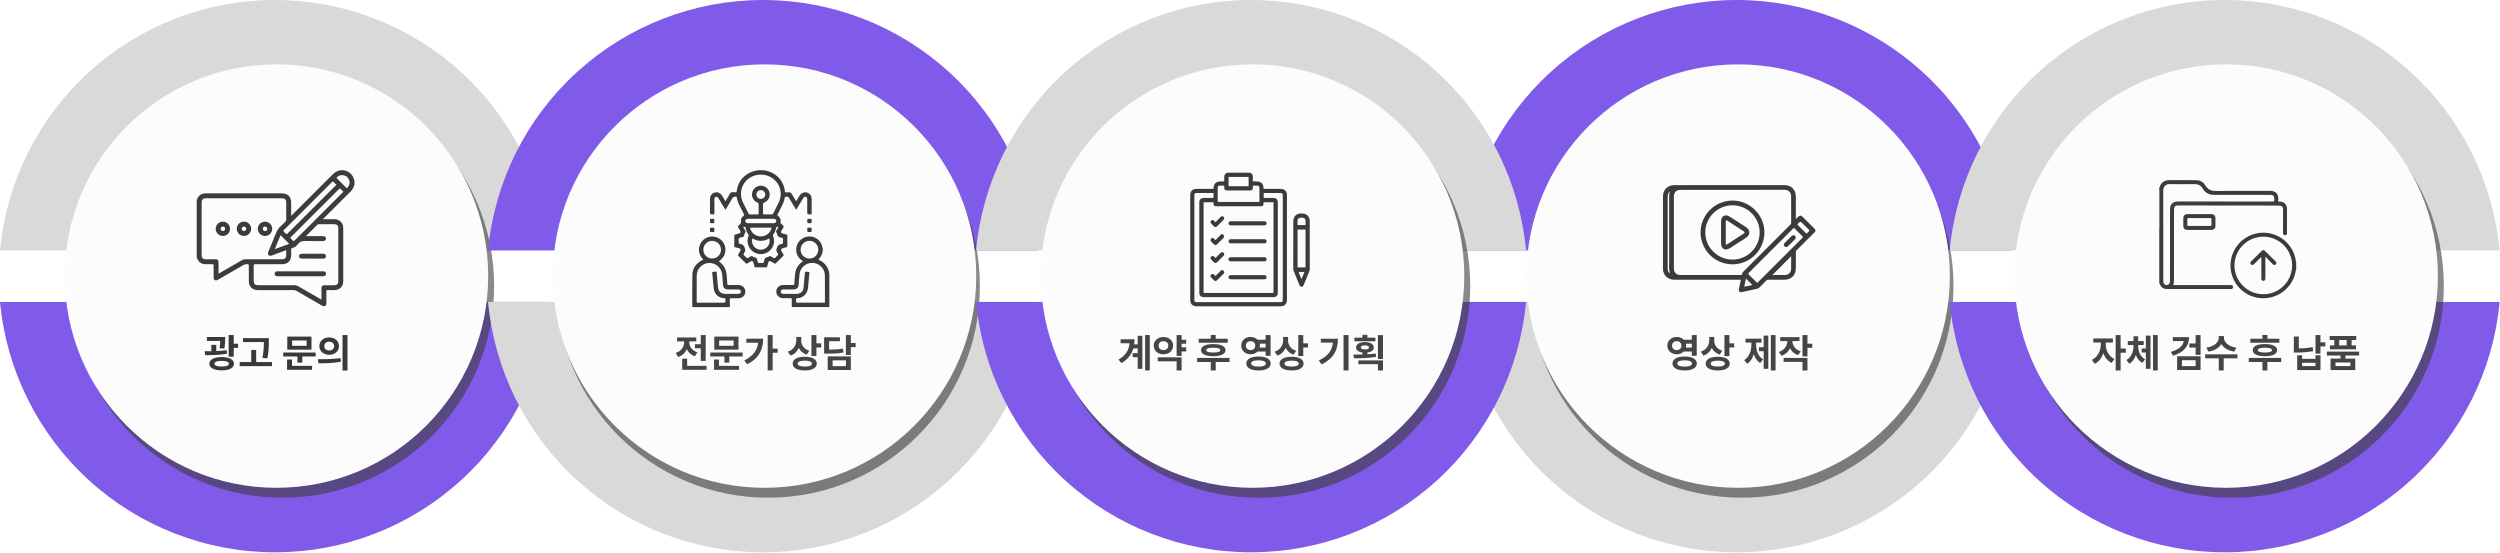 <svg width="1004" height="222" viewBox="0 0 1004 222" fill="none" xmlns="http://www.w3.org/2000/svg">
<path d="M0 121.256H220.864C218.286 148.759 205.537 174.31 185.112 192.908C164.687 211.507 138.056 221.813 110.432 221.81C82.808 221.813 56.178 211.507 35.753 192.908C15.328 174.31 2.578 148.759 0 121.256Z" fill="#805BEA"/>
<g style="mix-blend-mode:multiply">
<path d="M220.864 100.554H0C2.578 73.051 15.328 47.5 35.753 28.902C56.178 10.304 82.808 -0.003 110.432 5.37703e-07C138.056 -0.003 164.687 10.304 185.112 28.902C205.537 47.5 218.286 73.051 220.864 100.554Z" fill="#DAD9D9"/>
</g>
<g filter="url(#filter0_f_9635_6210)">
<path d="M113.415 199.876C160.375 199.876 198.443 161.808 198.443 114.849C198.443 67.889 160.375 29.821 113.415 29.821C66.456 29.821 28.388 67.889 28.388 114.849C28.388 161.808 66.456 199.876 113.415 199.876Z" fill="#3D3D3D" fill-opacity="0.6"/>
</g>
<path d="M111.027 195.9C157.987 195.9 196.055 157.832 196.055 110.872C196.055 63.913 157.987 25.845 111.027 25.845C64.068 25.845 26 63.913 26 110.872C26 157.832 64.068 195.9 111.027 195.9Z" fill="#FCFCFC"/>
<path d="M416.864 100.555L196 100.555C198.578 73.052 211.327 47.5 231.753 28.902C252.178 10.304 278.808 -0.002 306.432 0C334.056 -0.002 360.686 10.304 381.112 28.902C401.537 47.5 414.286 73.051 416.864 100.555Z" fill="#805BEA"/>
<g style="mix-blend-mode:multiply">
<path d="M196 121.256L416.864 121.256C414.286 148.76 401.537 174.311 381.112 192.909C360.686 211.507 334.056 221.813 306.432 221.811C278.808 221.813 252.178 211.507 231.753 192.909C211.327 174.311 198.578 148.76 196 121.256Z" fill="#DAD9D9"/>
</g>
<g filter="url(#filter1_f_9635_6210)">
<path d="M308.493 199.877C355.453 199.877 393.521 161.809 393.521 114.85C393.521 67.89 355.453 29.822 308.493 29.822C261.534 29.822 223.466 67.89 223.466 114.85C223.466 161.809 261.534 199.877 308.493 199.877Z" fill="#3D3D3D" fill-opacity="0.6"/>
</g>
<path d="M307.027 195.901C353.987 195.901 392.055 157.833 392.055 110.873C392.055 63.914 353.987 25.846 307.027 25.846C260.068 25.846 222 63.914 222 110.873C222 157.833 260.068 195.901 307.027 195.901Z" fill="#FCFCFC"/>
<path d="M807.864 100.555L587 100.555C589.578 73.052 602.327 47.5 622.753 28.902C643.178 10.304 669.808 -0.002 697.432 0C725.056 -0.002 751.686 10.304 772.112 28.902C792.537 47.5 805.286 73.051 807.864 100.555Z" fill="#805BEA"/>
<g style="mix-blend-mode:multiply">
<path d="M587 121.256L807.864 121.256C805.286 148.76 792.537 174.311 772.112 192.909C751.686 211.507 725.056 221.813 697.432 221.811C669.808 221.813 643.178 211.507 622.753 192.909C602.327 174.311 589.578 148.76 587 121.256Z" fill="#DAD9D9"/>
</g>
<g filter="url(#filter2_f_9635_6210)">
<path d="M699.493 199.877C746.453 199.877 784.521 161.809 784.521 114.85C784.521 67.89 746.453 29.822 699.493 29.822C652.534 29.822 614.466 67.89 614.466 114.85C614.466 161.809 652.534 199.877 699.493 199.877Z" fill="#3D3D3D" fill-opacity="0.6"/>
</g>
<path d="M698.027 195.901C744.987 195.901 783.055 157.833 783.055 110.873C783.055 63.914 744.987 25.846 698.027 25.846C651.068 25.846 613 63.914 613 110.873C613 157.833 651.068 195.901 698.027 195.901Z" fill="#FCFCFC"/>
<path d="M392 121.256H612.864C610.286 148.759 597.537 174.31 577.112 192.908C556.687 211.507 530.056 221.813 502.432 221.81C474.808 221.813 448.178 211.507 427.753 192.908C407.328 174.31 394.578 148.759 392 121.256Z" fill="#805BEA"/>
<g style="mix-blend-mode:multiply">
<path d="M612.864 100.554H392C394.578 73.051 407.328 47.5 427.753 28.902C448.178 10.304 474.808 -0.003 502.432 5.37703e-07C530.056 -0.003 556.687 10.304 577.112 28.902C597.537 47.5 610.286 73.051 612.864 100.554Z" fill="#DAD9D9"/>
</g>
<g filter="url(#filter3_f_9635_6210)">
<path d="M505.415 199.908C552.375 199.908 590.443 161.84 590.443 114.881C590.443 67.922 552.375 29.854 505.415 29.854C458.456 29.854 420.388 67.922 420.388 114.881C420.388 161.84 458.456 199.908 505.415 199.908Z" fill="#3D3D3D" fill-opacity="0.6"/>
</g>
<path d="M503.027 195.9C549.987 195.9 588.055 157.832 588.055 110.872C588.055 63.913 549.987 25.845 503.027 25.845C456.068 25.845 418 63.913 418 110.872C418 157.832 456.068 195.9 503.027 195.9Z" fill="#FCFCFC"/>
<path d="M783 121.256H1003.86C1001.29 148.759 988.537 174.31 968.112 192.908C947.687 211.507 921.056 221.813 893.432 221.81C865.808 221.813 839.178 211.507 818.753 192.908C798.328 174.31 785.578 148.759 783 121.256Z" fill="#805BEA"/>
<g style="mix-blend-mode:multiply">
<path d="M1003.86 100.554H783C785.578 73.051 798.328 47.5 818.753 28.902C839.178 10.304 865.808 -0.003 893.432 5.37703e-07C921.056 -0.003 947.687 10.304 968.112 28.902C988.537 47.5 1001.29 73.051 1003.86 100.554Z" fill="#DAD9D9"/>
</g>
<g filter="url(#filter4_f_9635_6210)">
<path d="M896.415 199.908C943.375 199.908 981.443 161.84 981.443 114.881C981.443 67.922 943.375 29.854 896.415 29.854C849.456 29.854 811.388 67.922 811.388 114.881C811.388 161.84 849.456 199.908 896.415 199.908Z" fill="#3D3D3D" fill-opacity="0.6"/>
</g>
<path d="M894.027 195.9C940.987 195.9 979.055 157.832 979.055 110.872C979.055 63.913 940.987 25.845 894.027 25.845C847.068 25.845 809 63.913 809 110.872C809 157.832 847.068 195.9 894.027 195.9Z" fill="#FCFCFC"/>
<path d="M79.007 80.247C79.172 80.209 79.139 80.055 79.181 79.951C79.781 78.448 80.928 77.656 82.562 77.654C87.239 77.654 91.915 77.654 96.59 77.654H113.094C115.596 77.654 116.926 78.992 116.928 81.509C116.928 82.995 116.928 84.48 116.928 85.952C116.928 86.145 116.86 86.353 117.081 86.665C117.226 86.458 117.383 86.26 117.552 86.073C122.925 80.702 128.302 75.335 133.683 69.971C135.561 68.1 138.16 67.811 140.199 69.227C141.232 69.927 141.957 70.998 142.222 72.218C142.243 72.312 142.212 72.429 142.344 72.468V74.32C142.21 74.347 142.217 74.462 142.192 74.556C141.92 75.556 141.354 76.372 140.623 77.093C137.144 80.549 133.672 84.011 130.207 87.479C130.052 87.634 129.877 87.776 129.596 88.043C131.309 88.043 132.844 88.032 134.383 88.043C135.987 88.058 137.279 89.024 137.706 90.502C137.81 90.901 137.857 91.312 137.847 91.724C137.847 98.765 137.847 105.804 137.847 112.839C137.847 115.103 136.441 116.501 134.186 116.511C133.341 116.511 132.494 116.536 131.649 116.501C131.207 116.483 131.052 116.574 131.064 117.061C131.102 118.624 131.083 120.196 131.075 121.753C131.075 122.885 130.337 123.314 129.36 122.751C125.939 120.784 122.519 118.812 119.103 116.834C118.734 116.615 118.311 116.5 117.882 116.504C113.159 116.518 108.437 116.52 103.715 116.513C101.285 116.513 99.919 115.151 99.919 112.743C99.919 110.726 99.899 108.708 99.932 106.693C99.94 106.188 99.775 106.107 99.318 106.095C98.683 106.075 98.055 106.242 97.514 106.576C94.248 108.483 90.964 110.36 87.686 112.248C87.579 112.311 87.477 112.378 87.368 112.436C86.531 112.872 85.803 112.463 85.793 111.525C85.776 109.899 85.772 108.274 85.793 106.648C85.793 106.208 85.663 106.089 85.237 106.104C84.37 106.133 83.504 106.12 82.638 106.104C80.799 106.08 79.754 105.328 79.114 103.585C79.096 103.536 79.04 103.499 79 103.456L79.007 80.247ZM114.934 100.484C112.954 101.207 111.064 101.892 109.179 102.588C108.706 102.763 108.253 102.828 107.859 102.423C107.464 102.019 107.56 101.575 107.755 101.103C108.745 98.718 109.77 96.343 110.706 93.935C111.186 92.702 111.825 91.625 112.837 90.761C113.475 90.213 114.03 89.568 114.639 88.984C114.745 88.889 114.828 88.772 114.882 88.641C114.936 88.51 114.96 88.368 114.952 88.226C114.942 85.903 114.952 83.577 114.942 81.252C114.942 80.143 114.409 79.626 113.305 79.626C103.08 79.626 92.856 79.626 82.632 79.626C81.514 79.626 80.982 80.168 80.982 81.296C80.982 88.353 80.982 95.41 80.982 102.466C80.982 103.611 81.477 104.116 82.646 104.116C83.903 104.128 85.161 104.116 86.418 104.116C87.433 104.116 87.759 104.447 87.764 105.437C87.764 106.262 87.764 107.087 87.764 107.912V109.911C90.964 108.066 94.062 106.28 97.151 104.489C97.575 104.238 98.061 104.109 98.554 104.116C103.358 104.127 108.161 104.127 112.964 104.116C113.19 104.121 113.416 104.114 113.642 104.095C114.381 104.021 114.871 103.572 114.918 102.832C114.964 102.093 114.934 101.331 114.934 100.484ZM122.856 94.828H123.609C125.65 94.828 127.692 94.828 129.733 94.828C130.257 94.828 130.671 94.993 130.852 95.51C131.095 96.208 130.595 96.802 129.751 96.805C127.339 96.805 124.924 96.878 122.514 96.777C121.32 96.728 120.448 97.03 119.694 97.956C119.158 98.616 118.585 99.312 117.666 99.489C117.078 99.603 116.864 99.9 116.921 100.505C116.981 101.138 116.936 101.781 116.933 102.418C116.92 104.729 115.563 106.102 113.243 106.11C109.695 106.123 106.149 106.123 102.602 106.11C102.069 106.11 101.868 106.198 101.881 106.795C101.926 108.749 101.898 110.705 101.898 112.661C101.898 114.082 102.361 114.547 103.779 114.547C108.626 114.547 113.472 114.547 118.318 114.547C118.81 114.542 119.295 114.673 119.719 114.925C122.669 116.641 125.625 118.347 128.588 120.041C128.738 120.129 128.869 120.294 129.105 120.226C129.105 118.727 129.105 117.227 129.105 115.727C129.105 114.91 129.435 114.572 130.26 114.56C131.498 114.549 132.735 114.56 133.972 114.56C135.394 114.56 135.866 114.093 135.866 112.682C135.866 108.381 135.866 104.08 135.866 99.778C135.866 97.082 135.866 94.386 135.866 91.691C135.866 90.588 135.322 90.049 134.237 90.04C132.174 90.032 130.111 90.04 128.05 90.04C127.94 90.03 127.828 90.044 127.724 90.081C127.62 90.119 127.526 90.179 127.448 90.258C125.965 91.737 124.462 93.23 122.863 94.828H122.856ZM135.069 74.21C134.993 74.122 134.932 74.044 134.864 73.974C134.62 73.753 134.388 73.518 134.171 73.27C133.841 72.848 133.605 72.832 133.191 73.246C127.072 79.385 120.942 85.511 114.799 91.625C114.452 91.973 113.861 92.319 113.843 92.691C113.822 93.13 114.49 93.415 114.812 93.811C115.025 94.074 115.173 94.092 115.434 93.831C121.881 87.381 128.334 80.937 134.793 74.498C134.884 74.408 134.965 74.323 135.074 74.21H135.069ZM137.885 77C137.805 76.918 137.741 76.845 137.672 76.778C137.412 76.543 137.166 76.293 136.937 76.028C136.62 75.616 136.408 75.659 136.043 76.028C129.892 82.19 123.731 88.346 117.558 94.496C117.228 94.826 116.659 95.18 116.661 95.52C116.662 95.859 117.261 96.18 117.55 96.554C117.839 96.929 118.029 96.87 118.344 96.554C121.464 93.415 124.596 90.286 127.738 87.165L137.487 77.428C137.622 77.296 137.743 77.159 137.89 77H137.885ZM137.39 70.331C136.663 70.325 135.959 70.584 135.409 71.059C135.13 71.287 135.079 71.435 135.378 71.719C136.591 72.892 137.791 74.082 138.962 75.297C139.283 75.627 139.439 75.523 139.664 75.238C140.428 74.259 140.611 73.186 140.091 72.059C139.571 70.932 138.646 70.369 137.401 70.331H137.39ZM110.353 100.052L116.144 97.936C115.013 96.804 113.941 95.733 112.874 94.656C112.678 94.458 112.612 94.581 112.544 94.759C111.83 96.48 111.117 98.201 110.353 100.052Z" fill="#3C3C3C"/>
<path d="M95.088 91.902C95.084 91.521 95.156 91.143 95.3 90.791C95.443 90.438 95.656 90.117 95.925 89.847C96.193 89.578 96.513 89.364 96.866 89.219C97.218 89.075 97.595 89.001 97.976 89.004C98.735 89.004 99.463 89.303 100.002 89.837C100.542 90.37 100.85 91.094 100.859 91.853C100.861 92.622 100.556 93.361 100.013 93.907C99.47 94.452 98.733 94.76 97.963 94.762C97.204 94.758 96.478 94.456 95.94 93.921C95.402 93.386 95.096 92.661 95.088 91.902ZM98.884 91.902C98.888 91.665 98.8 91.436 98.638 91.263C98.476 91.09 98.253 90.987 98.016 90.976C97.779 90.964 97.548 91.045 97.371 91.202C97.194 91.36 97.086 91.58 97.07 91.816C97.061 91.939 97.078 92.061 97.118 92.177C97.159 92.293 97.222 92.399 97.305 92.489C97.388 92.579 97.489 92.651 97.601 92.701C97.713 92.751 97.834 92.777 97.956 92.778C98.192 92.779 98.42 92.689 98.592 92.528C98.764 92.367 98.869 92.146 98.884 91.91V91.902Z" fill="#3B3B3B"/>
<path d="M92.384 91.886C92.384 92.267 92.308 92.644 92.162 92.996C92.015 93.348 91.8 93.667 91.53 93.935C91.259 94.203 90.938 94.415 90.585 94.558C90.231 94.701 89.853 94.773 89.472 94.769C88.713 94.759 87.989 94.449 87.456 93.908C86.924 93.368 86.626 92.638 86.627 91.879C86.626 91.12 86.926 90.392 87.461 89.854C87.997 89.316 88.723 89.012 89.482 89.009C89.863 89.003 90.241 89.073 90.594 89.216C90.947 89.358 91.268 89.569 91.538 89.837C91.808 90.105 92.022 90.424 92.168 90.776C92.313 91.128 92.386 91.505 92.384 91.886ZM89.481 90.985C89.362 90.987 89.245 91.013 89.137 91.061C89.028 91.109 88.931 91.178 88.85 91.264C88.768 91.35 88.705 91.452 88.663 91.563C88.622 91.674 88.603 91.792 88.607 91.91C88.611 92.029 88.638 92.146 88.687 92.254C88.736 92.362 88.805 92.46 88.892 92.541C88.978 92.622 89.08 92.685 89.191 92.727C89.302 92.769 89.42 92.789 89.538 92.785C89.657 92.782 89.773 92.756 89.882 92.708C89.99 92.659 90.087 92.589 90.168 92.503C90.249 92.416 90.311 92.314 90.352 92.203C90.392 92.091 90.41 91.973 90.405 91.854C90.403 91.736 90.377 91.619 90.329 91.511C90.282 91.403 90.213 91.305 90.126 91.224C90.04 91.143 89.939 91.08 89.828 91.039C89.717 90.998 89.599 90.979 89.481 90.985Z" fill="#3B3B3B"/>
<path d="M109.318 91.902C109.314 92.283 109.235 92.66 109.086 93.01C108.937 93.361 108.719 93.679 108.447 93.946C108.175 94.212 107.852 94.423 107.498 94.565C107.145 94.707 106.766 94.778 106.385 94.773C104.822 94.752 103.51 93.418 103.537 91.875C103.541 91.494 103.62 91.117 103.771 90.767C103.921 90.417 104.139 90.1 104.412 89.834C104.686 89.568 105.009 89.359 105.363 89.218C105.718 89.078 106.096 89.009 106.478 89.015C107.236 89.024 107.96 89.333 108.492 89.873C109.024 90.414 109.321 91.143 109.318 91.902ZM106.421 92.794C106.659 92.796 106.887 92.705 107.059 92.541C107.23 92.377 107.332 92.153 107.342 91.916C107.348 91.68 107.26 91.45 107.099 91.277C106.937 91.104 106.714 91.001 106.478 90.991C106.355 90.985 106.233 91.004 106.118 91.046C106.003 91.088 105.897 91.154 105.808 91.237C105.718 91.321 105.647 91.422 105.597 91.534C105.547 91.647 105.521 91.767 105.519 91.89C105.528 92.126 105.627 92.349 105.794 92.516C105.962 92.682 106.186 92.779 106.421 92.788V92.794Z" fill="#3B3B3B"/>
<path d="M120.582 108.963C123.553 108.963 126.524 108.963 129.494 108.963C129.721 108.955 129.947 108.969 130.171 109.005C130.388 109.041 130.584 109.155 130.722 109.327C130.859 109.498 130.929 109.714 130.917 109.934C130.934 110.142 130.878 110.35 130.757 110.52C130.636 110.691 130.459 110.813 130.257 110.866C130.017 110.925 129.77 110.949 129.523 110.939C123.581 110.939 117.644 110.939 111.711 110.939C111.485 110.948 111.258 110.929 111.036 110.885C110.525 110.764 110.277 110.413 110.297 109.894C110.292 109.676 110.367 109.464 110.509 109.299C110.651 109.134 110.85 109.027 111.066 109C111.29 108.967 111.517 108.956 111.743 108.965C114.687 108.962 117.634 108.961 120.582 108.963Z" fill="#3C3C3C"/>
<path d="M125.442 103.866C124.043 103.866 122.637 103.866 121.244 103.866C120.496 103.866 120.079 103.506 120.07 102.9C120.07 102.267 120.493 101.894 121.273 101.894C124.095 101.887 126.915 101.887 129.733 101.894C130.303 101.894 130.753 102.077 130.889 102.692C130.989 103.171 130.8 103.531 130.372 103.768C130.143 103.894 129.893 103.869 129.649 103.871C128.245 103.87 126.843 103.868 125.442 103.866Z" fill="#3C3C3C"/>
<path d="M90.422 135.336V136.258C90.406 137.188 90.406 138.453 90.078 139.992L88.125 139.852C88.359 138.664 88.414 137.727 88.43 136.93H83.078V135.336H90.422ZM82.234 141.055C83.047 141.055 83.938 141.047 84.875 141.031V138.508H86.859V140.977C88.281 140.922 89.727 140.828 91.062 140.664L91.172 142.055C88.211 142.562 84.969 142.648 82.406 142.648L82.234 141.055ZM84.078 146.039C84.078 144.406 85.984 143.398 89.031 143.398C92.078 143.398 93.969 144.406 93.969 146.039C93.969 147.758 92.078 148.75 89.031 148.742C85.984 148.75 84.078 147.758 84.078 146.039ZM86.109 146.039C86.102 146.844 87.164 147.195 89.031 147.195C90.898 147.195 91.922 146.844 91.922 146.039C91.922 145.32 90.898 144.922 89.031 144.93C87.164 144.922 86.102 145.32 86.109 146.039ZM91.828 143.227V134.555H93.875V138.055H95.609V139.711H93.875V143.227H91.828ZM107.969 135.789V137.133C107.961 138.914 107.961 140.914 107.391 143.93L105.391 143.727C105.938 141.039 105.961 139.039 105.969 137.367H97.594V135.789H107.969ZM96.25 147.039V145.414H100.891V140.523H102.875V145.414H109.219V147.039H96.25ZM126.766 141.586V143.164H121.406V145.617H119.438V143.164H113.75V141.586H126.766ZM115.281 148.523V144.383H117.266V146.93H125.328V148.523H115.281ZM115.375 140.414V135.18H125.094V140.414H115.375ZM117.328 138.867H123.141V136.727H117.328V138.867ZM132.203 135.508C134.461 135.5 136.133 136.953 136.141 138.992C136.133 141.039 134.461 142.484 132.203 142.492C129.961 142.484 128.242 141.039 128.25 138.992C128.242 136.953 129.961 135.5 132.203 135.508ZM127.656 144.273C130.195 144.281 133.711 144.25 136.75 143.82L136.906 145.258C133.75 145.875 130.375 145.898 127.891 145.898L127.656 144.273ZM130.234 138.992C130.227 140.117 131.078 140.766 132.203 140.758C133.336 140.766 134.195 140.117 134.203 138.992C134.195 137.883 133.336 137.227 132.203 137.227C131.078 137.227 130.227 137.883 130.234 138.992ZM137.562 148.805V134.555H139.547V148.805H137.562Z" fill="#393939"/>
<path d="M283.406 134.57V144.945H281.422V139.852H279.094V138.242H281.422V134.57H283.406ZM271.344 141.742C273.695 141.008 274.758 139.156 274.766 137.336V137.117H271.906V135.523H279.625V137.117H276.797V137.352C276.789 139 277.805 140.758 280.062 141.492L279.078 143.07C277.508 142.555 276.422 141.523 275.805 140.25C275.172 141.664 274.039 142.812 272.359 143.367L271.344 141.742ZM273.969 148.523V144.039H275.969V146.93H283.75V148.523H273.969ZM298.25 141.586V143.164H292.891V145.617H290.922V143.164H285.234V141.586H298.25ZM286.766 148.523V144.383H288.75V146.93H296.812V148.523H286.766ZM286.859 140.414V135.18H296.578V140.414H286.859ZM288.812 138.867H294.625V136.727H288.812V138.867ZM310.297 134.555V140.008H312.312V141.648H310.297V148.742H308.297V134.555H310.297ZM298.922 144.758C302.289 143.07 304.102 140.805 304.477 137.633H299.734V136.008H306.5C306.484 140.258 304.828 143.938 300.047 146.289L298.922 144.758ZM321.781 136.789C321.773 138.516 322.781 140.172 325.031 140.867L323.969 142.414C322.461 141.914 321.406 140.945 320.797 139.703C320.18 141.133 319.078 142.258 317.453 142.805L316.375 141.242C318.75 140.453 319.766 138.562 319.781 136.602V135.305H321.781V136.789ZM318.344 146.023C318.336 144.297 320.219 143.273 323.219 143.273C326.164 143.273 328.008 144.297 328.016 146.023C328.008 147.766 326.164 148.781 323.219 148.773C320.219 148.781 318.336 147.766 318.344 146.023ZM320.344 146.023C320.328 146.828 321.352 147.211 323.219 147.211C325.062 147.211 326.047 146.828 326.047 146.023C326.047 145.25 325.062 144.836 323.219 144.836C321.352 144.836 320.328 145.25 320.344 146.023ZM325.875 142.992V134.555H327.875V137.883H329.797V139.539H327.875V142.992H325.875ZM341.703 134.555V137.758H343.625V139.398H341.703V142.539H339.703V134.555H341.703ZM330.969 142.008V135.445H337.312V137.023H332.969V140.414C335.547 140.398 336.961 140.297 338.547 139.977L338.75 141.539C336.961 141.953 335.32 142.008 332.172 142.008H330.969ZM332.406 148.602V143.133H341.703V148.602H332.406ZM334.375 147.039H339.734V144.711H334.375V147.039Z" fill="#454545"/>
<path d="M291.333 84.276C290.371 82.665 289.451 81.132 288.536 79.607C288.338 79.275 288.108 78.999 287.677 79.014C287.207 79.028 286.903 79.393 286.9 79.969C286.9 81.853 286.888 83.734 286.908 85.618C286.908 85.991 286.841 86.117 286.437 86.111C285.122 86.091 285.122 86.111 285.122 84.806C285.122 83.178 285.122 81.558 285.122 79.934C285.122 78.666 285.842 77.676 286.976 77.346C288.141 77.005 289.29 77.464 289.972 78.561C290.416 79.279 290.846 80.011 291.28 80.732C291.484 80.711 291.503 80.539 291.576 80.424C291.872 79.954 292.15 79.479 292.436 79.007C292.779 78.438 293.003 77.704 293.499 77.35C293.995 76.996 294.783 77.235 295.438 77.249C295.883 77.26 295.832 76.976 295.866 76.721C296.302 73.525 297.917 71.085 300.742 69.551C306.181 66.6 313.744 69.107 315.153 76.178C315.221 76.52 315.097 77.008 315.352 77.17C315.606 77.331 316.079 77.288 316.432 77.223C317.343 77.056 317.83 77.458 318.218 78.245C318.647 79.111 319.205 79.915 319.752 80.819C320.254 79.992 320.698 79.216 321.185 78.466C322.255 76.822 324.568 76.825 325.579 78.466C325.836 78.875 325.971 79.349 325.969 79.832C325.969 81.787 325.969 83.745 325.969 85.7C325.969 85.996 325.917 86.108 325.585 86.112C324.185 86.13 324.185 86.143 324.185 84.729C324.185 83.179 324.185 81.627 324.185 80.077C324.185 79.586 324.073 79.179 323.557 79.041C323.04 78.903 322.772 79.222 322.538 79.614C321.625 81.145 320.705 82.671 319.783 84.204C319.567 84.096 319.521 83.907 319.431 83.76C318.531 82.279 317.639 80.794 316.752 79.306C316.404 78.723 315.854 79.087 315.402 79.029C315.051 78.983 315.201 79.359 315.161 79.537C314.963 80.494 314.642 81.421 314.204 82.295C313.568 83.54 312.956 84.8 312.315 86.044C312.167 86.322 312.191 86.46 312.463 86.666C313.319 87.331 313.695 88.209 313.451 89.297C313.425 89.375 313.425 89.459 313.45 89.537C313.475 89.616 313.524 89.684 313.59 89.733C313.647 89.781 313.7 89.833 313.748 89.889C314.077 90.257 314.677 90.531 314.706 90.974C314.734 91.377 314.308 91.811 314.078 92.23C313.981 92.407 313.87 92.578 313.773 92.755C313.541 93.186 313.708 93.602 314.176 93.735C314.725 93.894 315.276 94.048 315.831 94.18C316.079 94.239 316.206 94.319 316.203 94.61C316.187 96.032 316.187 97.453 316.203 98.874C316.203 99.139 316.092 99.222 315.868 99.278C315.315 99.427 314.764 99.575 314.213 99.723C313.701 99.871 313.528 100.269 313.782 100.725C314.061 101.224 314.339 101.723 314.639 102.205C314.788 102.436 314.758 102.577 314.563 102.768C313.559 103.75 312.562 104.74 311.584 105.745C311.378 105.959 311.233 105.93 311.017 105.799C310.543 105.513 310.06 105.243 309.576 104.974C309.092 104.705 308.688 104.863 308.54 105.399C308.392 105.935 308.229 106.498 308.096 107.051C308.036 107.29 307.927 107.371 307.677 107.368C306.252 107.356 304.828 107.356 303.404 107.368C303.139 107.368 303.054 107.261 302.998 107.036C302.857 106.483 302.702 105.933 302.554 105.384C302.406 104.863 302.021 104.694 301.555 104.953C301.054 105.23 300.554 105.507 300.074 105.808C299.845 105.956 299.702 105.929 299.51 105.734C298.523 104.731 297.528 103.739 296.527 102.758C296.324 102.561 296.327 102.416 296.463 102.194C296.759 101.723 297.02 101.239 297.291 100.757C297.562 100.276 297.413 99.869 296.873 99.721C296.678 99.665 296.482 99.612 296.281 99.552C295.826 99.404 295.193 99.462 294.959 99.108C294.744 98.785 294.897 98.22 294.895 97.755C294.895 96.758 294.919 95.761 294.882 94.766C294.867 94.362 295.002 94.221 295.378 94.148C295.865 94.054 296.339 93.889 296.817 93.754C297.409 93.589 297.575 93.22 297.28 92.697C297.009 92.216 296.743 91.731 296.453 91.261C296.313 91.035 296.305 90.869 296.527 90.699C296.651 90.589 296.77 90.472 296.882 90.349C297.35 89.914 297.748 89.532 297.599 88.733C297.449 87.933 297.906 87.181 298.588 86.692C298.915 86.457 298.884 86.287 298.736 85.983C298.143 84.839 297.585 83.678 296.994 82.534C296.448 81.528 296.078 80.436 295.9 79.306C295.868 79.068 295.782 79.02 295.558 78.999C294.873 78.934 294.392 79.06 294.014 79.769C293.21 81.28 292.275 82.719 291.333 84.276ZM306.434 83.814C306.434 84.442 306.449 85.07 306.434 85.698C306.425 85.994 306.489 86.112 306.821 86.105C307.873 86.082 308.927 86.082 309.983 86.105C310.279 86.105 310.401 85.977 310.516 85.742C311.256 84.261 312.01 82.781 312.737 81.3C313.515 79.753 313.743 77.987 313.383 76.293C312.657 72.8 309.492 70.075 305.401 70.131C299.547 70.22 295.838 76.062 298.383 81.324C299.106 82.816 299.874 84.285 300.604 85.775C300.644 85.884 300.721 85.977 300.82 86.037C300.92 86.098 301.038 86.123 301.153 86.108C302.19 86.091 303.226 86.082 304.262 86.108C304.63 86.118 304.68 85.988 304.675 85.663C304.656 84.501 304.649 83.338 304.675 82.175C304.686 81.742 304.603 81.513 304.145 81.327C303.333 80.996 302.677 80.367 302.311 79.57C301.945 78.772 301.897 77.865 302.176 77.033C302.444 76.198 303.012 75.493 303.771 75.053C304.53 74.614 305.425 74.472 306.282 74.656C307.02 74.809 307.69 75.192 308.196 75.751C308.702 76.31 309.016 77.015 309.095 77.765C309.169 78.526 308.993 79.291 308.593 79.943C308.193 80.595 307.591 81.099 306.879 81.377C306.572 81.502 306.393 81.608 306.418 81.987C306.464 82.594 306.434 83.204 306.434 83.814ZM305.546 102.049C301.845 102.049 299.279 98.347 300.563 94.887C300.635 94.692 300.795 94.514 300.613 94.276C299.979 93.458 299.571 92.488 299.428 91.463C299.383 91.134 299.038 91.167 298.836 91.019C298.749 90.955 298.665 91.058 298.611 91.128C298.435 91.358 298.667 91.498 298.749 91.662C298.884 91.945 299.04 92.217 299.215 92.477C299.445 92.81 299.495 93.1 299.258 93.478C299.041 93.841 298.88 94.236 298.781 94.647C298.684 95.031 298.46 95.179 298.108 95.259C297.641 95.367 297.029 95.376 296.764 95.676C296.467 96.005 296.74 96.631 296.663 97.117C296.573 97.697 296.803 97.955 297.359 98.005C298.235 98.096 298.691 98.552 299.046 99.41C299.402 100.269 299.406 100.916 298.848 101.594C298.479 102.038 298.537 102.376 298.996 102.727C299.372 103.023 299.654 103.575 300.052 103.659C300.486 103.75 300.921 103.266 301.347 103.02C301.658 102.839 301.904 102.777 302.252 102.98C302.675 103.205 303.118 103.388 303.577 103.526C303.69 103.552 303.793 103.612 303.872 103.697C303.951 103.782 304.003 103.888 304.021 104.003C304.137 104.522 304.159 105.208 304.499 105.494C304.868 105.805 305.562 105.535 306.109 105.593C306.542 105.639 306.744 105.491 306.791 105.057C306.895 104.092 307.287 103.363 308.369 103.221C308.532 103.188 308.685 103.116 308.814 103.011C309.142 102.771 309.428 102.799 309.764 103.024C310.159 103.289 310.611 103.693 311.014 103.668C311.458 103.64 311.715 103.014 312.112 102.721C312.587 102.371 312.608 102.023 312.245 101.59C311.675 100.906 311.692 100.257 312.057 99.403C312.411 98.571 312.826 98.112 313.699 98.027C314.255 97.976 314.548 97.719 314.44 97.101C314.388 96.771 314.388 96.436 314.44 96.107C314.497 95.698 314.315 95.543 313.951 95.499C312.947 95.376 312.2 94.964 312.026 93.857C311.978 93.659 311.889 93.474 311.766 93.312C311.696 93.216 311.659 93.099 311.662 92.98C311.665 92.862 311.707 92.747 311.782 92.654C312.017 92.28 312.226 91.888 312.445 91.506C312.518 91.378 312.617 91.266 312.49 91.109C312.333 90.915 312.194 91.072 312.046 91.109C311.779 91.184 311.681 91.35 311.64 91.624C311.507 92.503 311.16 93.335 310.629 94.048C310.531 94.163 310.469 94.304 310.45 94.454C310.432 94.604 310.458 94.756 310.525 94.892C311.825 98.358 309.234 102.053 305.546 102.049ZM309.854 91.438H301.236C301.58 93.436 303.457 94.958 305.546 94.958C307.635 94.958 309.511 93.435 309.854 91.438ZM302.141 95.737C301.737 97.386 302.324 98.895 303.657 99.734C304.294 100.137 305.042 100.325 305.794 100.272C306.545 100.219 307.26 99.927 307.833 99.438C308.926 98.52 309.37 96.993 308.891 95.774C306.658 97.064 304.415 97.062 302.141 95.737ZM305.482 89.642C307.2 89.642 308.917 89.642 310.635 89.642C311.339 89.642 311.741 89.322 311.751 88.771C311.761 88.22 311.356 87.871 310.666 87.871C307.25 87.871 303.833 87.871 300.416 87.871C299.725 87.871 299.319 88.211 299.328 88.768C299.337 89.325 299.738 89.64 300.441 89.642C302.126 89.644 303.808 89.644 305.488 89.642H305.482ZM307.323 78.141C307.324 77.676 307.144 77.23 306.822 76.895C306.499 76.561 306.059 76.365 305.595 76.349C305.36 76.343 305.126 76.383 304.906 76.468C304.687 76.553 304.486 76.68 304.316 76.843C304.147 77.006 304.011 77.201 303.917 77.416C303.823 77.632 303.773 77.864 303.769 78.099C303.767 78.564 303.947 79.012 304.269 79.347C304.592 79.681 305.032 79.877 305.497 79.892C305.971 79.901 306.43 79.722 306.772 79.394C307.114 79.066 307.312 78.615 307.323 78.141Z" fill="#3B3B3B"/>
<path d="M282.436 104.228C279.894 101.798 280.304 98.21 282.506 96.279C283.044 95.812 283.669 95.457 284.346 95.236C285.023 95.014 285.737 94.93 286.447 94.989C287.157 95.047 287.848 95.248 288.479 95.577C289.111 95.907 289.67 96.359 290.123 96.908C291.859 98.993 292.018 102.706 288.669 104.928C289.273 105.356 289.82 105.858 290.298 106.424C291.401 107.769 291.779 109.355 291.879 111.047C291.937 112.06 292.051 113.07 292.107 114.082C292.125 114.402 292.238 114.475 292.537 114.472C293.869 114.455 295.202 114.457 296.534 114.461C298.138 114.461 299.334 115.61 299.332 117.126C299.331 118.642 298.13 119.774 296.519 119.781C295.521 119.781 294.522 119.8 293.524 119.772C293.172 119.763 293.095 119.868 293.104 120.203C293.127 121.106 293.104 122.012 293.117 122.915C293.117 123.197 293.096 123.336 292.745 123.336C287.956 123.323 283.169 123.323 278.384 123.336C278.088 123.336 278.014 123.26 278.016 122.97C278.027 118.78 277.952 114.589 278.056 110.402C278.122 107.689 279.566 105.731 281.985 104.497C282.117 104.431 282.251 104.374 282.383 104.311C282.393 104.293 282.401 104.272 282.436 104.228ZM279.797 115.776C279.797 117.553 279.81 119.319 279.786 121.09C279.786 121.488 279.896 121.566 280.275 121.565C283.532 121.549 286.789 121.555 290.036 121.555C291.349 121.555 291.331 121.555 291.351 120.253C291.351 119.862 291.247 119.779 290.868 119.769C289.832 119.755 288.837 119.366 288.065 118.676C287.293 117.985 286.797 117.039 286.668 116.012C286.431 114.202 286.292 112.38 286.141 110.562C286.105 110.128 285.834 109.553 286.111 109.294C286.388 109.035 286.956 109.183 287.39 109.102C287.713 109.041 287.792 109.136 287.818 109.447C287.984 111.413 288.182 113.378 288.348 115.344C288.487 117.001 289.547 118.009 291.212 118.009C292.967 118.009 294.724 118.009 296.481 118.009C297.141 118.009 297.538 117.682 297.551 117.147C297.565 116.613 297.156 116.242 296.472 116.24C295.159 116.24 293.847 116.24 292.534 116.24C291.053 116.24 290.439 115.637 290.337 114.149C290.242 112.751 290.165 111.348 289.974 109.961C289.614 107.336 287.213 105.446 284.551 105.617C283.277 105.711 282.084 106.277 281.206 107.204C280.328 108.131 279.828 109.353 279.804 110.63C279.783 112.334 279.797 114.051 279.797 115.767V115.776ZM286.002 96.734C285.301 96.735 284.617 96.945 284.035 97.335C283.453 97.726 283 98.28 282.733 98.928C282.466 99.575 282.397 100.288 282.535 100.975C282.673 101.662 283.011 102.292 283.507 102.787C284.003 103.282 284.635 103.619 285.322 103.755C286.01 103.891 286.722 103.82 287.369 103.552C288.016 103.283 288.569 102.829 288.958 102.246C289.347 101.663 289.555 100.978 289.555 100.278C289.552 99.337 289.177 98.436 288.511 97.771C287.845 97.107 286.942 96.734 286.002 96.734Z" fill="#3C3C3C"/>
<path d="M328.642 104.273C329.497 104.621 330.282 105.122 330.956 105.753C332.324 107.099 333.055 108.729 333.066 110.639C333.085 114.718 333.066 118.797 333.082 122.876C333.082 123.261 332.955 123.32 332.616 123.32C327.878 123.309 323.144 123.309 318.414 123.32C318.04 123.32 317.958 123.21 317.97 122.861C317.994 121.958 317.963 121.052 317.985 120.149C317.994 119.824 317.886 119.753 317.582 119.759C316.565 119.777 315.548 119.771 314.531 119.759C312.964 119.749 311.773 118.61 311.764 117.122C311.753 115.606 312.948 114.457 314.543 114.444C315.875 114.444 317.208 114.431 318.54 114.444C318.876 114.444 318.968 114.355 318.984 114.018C319.075 112.638 319.165 111.255 319.326 109.883C319.547 108.001 320.443 106.477 321.922 105.286C322.077 105.16 322.24 105.043 322.441 104.889C320.872 103.903 319.938 102.529 319.776 100.709C319.706 100.018 319.778 99.32 319.988 98.659C320.197 97.996 320.54 97.384 320.995 96.86C321.892 95.784 323.177 95.104 324.572 94.969C325.966 94.833 327.358 95.251 328.446 96.134C330.506 97.824 331.47 101.415 328.642 104.273ZM325.469 121.551C327.263 121.551 329.058 121.539 330.852 121.56C331.216 121.56 331.305 121.465 331.296 121.105C331.282 117.615 331.308 114.126 331.279 110.636C331.266 109.314 330.742 108.048 329.816 107.104C328.89 106.16 327.635 105.611 326.313 105.573C324.992 105.535 323.706 106.01 322.728 106.899C321.749 107.787 321.152 109.021 321.063 110.34C320.955 111.683 320.839 113.024 320.73 114.367C320.629 115.593 319.944 116.234 318.713 116.239C317.344 116.239 315.976 116.239 314.606 116.239C313.943 116.239 313.548 116.561 313.53 117.096C313.512 117.63 313.922 118.006 314.606 118.008C316.383 118.008 318.16 118.008 319.936 118.008C321.482 118.008 322.564 117.035 322.718 115.491C322.89 113.783 323.043 112.074 323.179 110.362C323.285 108.997 323.266 109.003 324.65 109.178C324.963 109.215 325.086 109.284 325.049 109.646C324.85 111.591 324.675 113.539 324.508 115.488C324.319 117.709 322.934 119.299 320.853 119.713C320.486 119.787 319.964 119.589 319.787 119.912C319.609 120.234 319.772 120.707 319.738 121.111C319.708 121.472 319.825 121.568 320.182 121.565C321.954 121.536 323.712 121.551 325.469 121.551ZM328.63 100.275C328.63 99.573 328.422 98.886 328.032 98.302C327.642 97.718 327.087 97.262 326.438 96.993C325.789 96.724 325.075 96.653 324.386 96.79C323.697 96.926 323.064 97.264 322.567 97.76C322.07 98.256 321.731 98.889 321.593 99.578C321.455 100.266 321.524 100.981 321.792 101.63C322.06 102.279 322.514 102.835 323.097 103.226C323.681 103.618 324.367 103.827 325.069 103.829C325.537 103.83 326 103.738 326.432 103.56C326.864 103.382 327.257 103.12 327.588 102.79C327.918 102.459 328.181 102.067 328.36 101.635C328.539 101.203 328.63 100.74 328.63 100.272V100.275Z" fill="#3C3C3C"/>
<path d="M286.022 87.869C286.899 87.869 286.899 87.869 286.899 88.766C286.899 89.641 286.899 89.641 285.999 89.641C285.122 89.641 285.122 89.641 285.122 88.744C285.122 87.847 285.122 87.869 286.022 87.869Z" fill="#3C3C3C"/>
<path d="M325.089 87.87C325.968 87.87 325.968 87.87 325.968 88.758C325.968 89.647 325.968 89.636 325.08 89.636C324.191 89.636 324.2 89.636 324.2 88.748C324.2 87.86 324.2 87.87 325.089 87.87Z" fill="#3C3C3C"/>
<path d="M286.899 92.324C286.899 93.188 286.899 93.188 286.043 93.188C285.122 93.188 285.122 93.188 285.122 92.279C285.122 91.416 285.122 91.416 285.978 91.416C286.899 91.416 286.899 91.416 286.899 92.324Z" fill="#3C3C3C"/>
<path d="M325.131 93.188C324.192 93.188 324.192 93.188 324.192 92.242C324.192 91.416 324.192 91.416 325.029 91.416C325.968 91.416 325.968 91.416 325.968 92.362C325.968 93.188 325.968 93.188 325.131 93.188Z" fill="#3C3C3C"/>
<path d="M461.75 134.555V148.773H459.875V134.555H461.75ZM449.203 144.414C452.086 142.711 453.352 140.641 453.625 137.852H450.031V136.242H455.609C455.609 136.953 455.562 137.641 455.477 138.305H456.891V134.867H458.781V148.148H456.891V143.461H454.875V141.852H456.891V139.914H455.148C454.484 142.266 453.031 144.242 450.375 145.82L449.203 144.414ZM476.375 136.43V138.039H474.531V139.492H476.375V141.148H474.531V142.945H472.531V134.555H474.531V136.43H476.375ZM463.344 138.789C463.336 136.781 465.023 135.328 467.25 135.336C469.453 135.328 471.125 136.781 471.125 138.789C471.125 140.844 469.453 142.281 467.25 142.273C465.023 142.281 463.336 140.844 463.344 138.789ZM464.953 145.117V143.508H474.531V148.773H472.531V145.117H464.953ZM465.312 138.789C465.297 139.938 466.133 140.594 467.25 140.586C468.344 140.594 469.18 139.938 469.188 138.789C469.18 137.68 468.344 137.031 467.25 137.039C466.133 137.031 465.297 137.68 465.312 138.789ZM493.062 136.023V137.633H481.391V136.023H486.25V134.539H488.234V136.023H493.062ZM480.766 145.367V143.742H493.781V145.367H488.234V148.789H486.25V145.367H480.766ZM482.344 140.617C482.336 139.039 484.172 138.18 487.25 138.18C490.305 138.18 492.148 139.039 492.156 140.617C492.148 142.188 490.305 143.047 487.25 143.055C484.172 143.047 482.336 142.188 482.344 140.617ZM484.406 140.617C484.406 141.266 485.344 141.57 487.25 141.57C489.133 141.57 490.078 141.266 490.078 140.617C490.078 139.969 489.133 139.656 487.25 139.648C485.344 139.656 484.406 139.969 484.406 140.617ZM502.25 135.32C503.383 135.312 504.375 135.734 505.055 136.43H508.281V134.555H510.266V142.883H508.281V141.18H505.039C504.359 141.867 503.375 142.281 502.25 142.273C500.094 142.281 498.453 140.812 498.469 138.805C498.453 136.773 500.094 135.312 502.25 135.32ZM500.359 138.805C500.352 139.898 501.141 140.594 502.25 140.586C503.32 140.594 504.102 139.898 504.109 138.805C504.102 137.672 503.32 137.016 502.25 137.023C501.141 137.016 500.352 137.672 500.359 138.805ZM500.516 145.977C500.516 144.211 502.398 143.172 505.406 143.18C508.414 143.172 510.305 144.211 510.312 145.977C510.305 147.742 508.414 148.781 505.406 148.773C502.398 148.781 500.516 147.742 500.516 145.977ZM502.469 145.977C502.469 146.805 503.523 147.227 505.406 147.227C507.328 147.227 508.352 146.805 508.359 145.977C508.352 145.125 507.328 144.703 505.406 144.695C503.523 144.703 502.469 145.125 502.469 145.977ZM505.906 138.008C505.969 138.258 506 138.531 506 138.805C506 139.078 505.969 139.336 505.914 139.586H508.281V138.008H505.906ZM517.297 136.789C517.289 138.516 518.297 140.172 520.547 140.867L519.484 142.414C517.977 141.914 516.922 140.945 516.312 139.703C515.695 141.133 514.594 142.258 512.969 142.805L511.891 141.242C514.266 140.453 515.281 138.562 515.297 136.602V135.305H517.297V136.789ZM513.859 146.023C513.852 144.297 515.734 143.273 518.734 143.273C521.68 143.273 523.523 144.297 523.531 146.023C523.523 147.766 521.68 148.781 518.734 148.773C515.734 148.781 513.852 147.766 513.859 146.023ZM515.859 146.023C515.844 146.828 516.867 147.211 518.734 147.211C520.578 147.211 521.562 146.828 521.562 146.023C521.562 145.25 520.578 144.836 518.734 144.836C516.867 144.836 515.844 145.25 515.859 146.023ZM521.391 142.992V134.555H523.391V137.883H525.312V139.539H523.391V142.992H521.391ZM541.578 134.555V148.773H539.562V134.555H541.578ZM529.672 144.742C533.344 143.008 534.961 140.758 535.281 137.602H530.438V136.039H537.312C537.305 140.352 535.797 143.938 530.719 146.336L529.672 144.742ZM552.375 135.602V137.055H543.938V135.602H547.156V134.461H549.141V135.602H552.375ZM543.516 142.383C544.617 142.383 545.859 142.383 547.156 142.344V141.586C545.57 141.367 544.586 140.633 544.594 139.539C544.586 138.219 546 137.375 548.156 137.383C550.258 137.375 551.703 138.219 551.719 139.539C551.703 140.625 550.695 141.367 549.141 141.586V142.273C550.281 142.211 551.422 142.125 552.5 141.992L552.641 143.32C549.609 143.844 546.281 143.891 543.781 143.898L543.516 142.383ZM545.516 146.273V144.742H555.406V148.773H553.375V146.273H545.516ZM546.516 139.539C546.508 140.055 547.141 140.328 548.156 140.32C549.133 140.328 549.797 140.055 549.797 139.539C549.797 138.984 549.133 138.711 548.156 138.711C547.141 138.711 546.508 138.984 546.516 139.539ZM553.375 144.18V134.586H555.406V144.18H553.375Z" fill="#454545"/>
<path d="M487.337 75.844C487.356 75.683 487.371 75.596 487.375 75.507C487.449 73.761 488.385 72.864 490.14 72.861H491.658C491.658 72.241 491.658 71.682 491.658 71.123C491.669 69.944 492.267 69.342 493.443 69.34C496.095 69.335 498.746 69.335 501.396 69.34C502.537 69.34 503.129 69.943 503.15 71.099C503.16 71.659 503.15 72.219 503.15 72.861H504.594C506.457 72.861 507.369 73.734 507.445 75.596C507.445 75.65 507.461 75.702 507.481 75.844H508.059C510.111 75.844 512.163 75.844 514.214 75.844C515.93 75.844 516.834 76.752 516.834 78.463C516.834 92.436 516.834 106.412 516.834 120.389C516.834 122.092 515.91 123.018 514.214 123.018H480.643C478.904 123.018 478 122.11 478 120.356V78.493C478 76.734 478.885 75.848 480.645 75.844C482.661 75.844 484.676 75.844 486.691 75.844H487.337ZM483.365 81.22V117.64H511.445V81.226H507.477C507.464 81.325 507.449 81.393 507.446 81.462C507.398 82.713 507.261 82.846 506 82.846H488.739C488.576 82.846 488.411 82.853 488.25 82.846C487.686 82.804 487.403 82.507 487.376 81.936C487.368 81.706 487.376 81.476 487.376 81.225L483.365 81.22ZM487.347 77.535C487.145 77.525 486.967 77.51 486.791 77.509H480.636C479.841 77.509 479.661 77.695 479.661 78.517V120.34C479.661 121.168 479.822 121.334 480.645 121.334H514.203C514.98 121.334 515.163 121.148 515.163 120.367C515.163 106.409 515.163 92.451 515.163 78.494C515.163 77.717 514.965 77.514 514.21 77.513C512.122 77.513 510.036 77.513 507.951 77.513C507.796 77.513 507.64 77.533 507.499 77.543V79.457C507.547 79.471 507.595 79.48 507.644 79.487C508.844 79.487 510.042 79.487 511.239 79.494C512.574 79.494 513.169 80.091 513.169 81.428C513.169 93.42 513.169 105.412 513.169 117.405C513.169 118.768 512.602 119.34 511.261 119.34H483.588C482.215 119.34 481.645 118.766 481.643 117.379C481.643 114.814 481.643 112.248 481.643 109.681C481.643 100.269 481.643 90.86 481.643 81.456C481.643 80.086 482.236 79.497 483.605 79.493C484.441 79.493 485.276 79.493 486.112 79.493H487.347V77.535ZM489.039 81.105H505.777C505.777 80.781 505.777 80.494 505.777 80.207C505.777 78.644 505.781 77.08 505.789 75.516C505.789 75.031 505.636 74.611 505.102 74.566C504.476 74.512 503.843 74.552 503.158 74.552C503.158 74.835 503.158 75.068 503.158 75.299C503.151 76.219 502.898 76.477 501.994 76.485H493.067C491.854 76.485 491.67 76.303 491.661 75.107C491.661 74.932 491.644 74.756 491.632 74.547C490.995 74.547 490.398 74.531 489.803 74.547C489.701 74.543 489.6 74.56 489.506 74.598C489.411 74.635 489.326 74.692 489.255 74.765C489.184 74.838 489.129 74.925 489.093 75.02C489.058 75.115 489.043 75.217 489.049 75.318C489.028 77.235 489.039 79.143 489.039 81.109V81.105ZM501.441 71.062H493.396V74.769H501.441V71.062Z" fill="#3B3B3B"/>
<path d="M526.002 98.334C526.002 101.609 526.002 104.884 526.002 108.159C526.003 108.358 525.967 108.555 525.895 108.741C525.129 110.624 524.349 112.502 523.583 114.387C523.416 114.797 523.212 115.16 522.719 115.17C522.195 115.18 521.982 114.809 521.808 114.377C521.042 112.492 520.259 110.616 519.49 108.734C519.414 108.549 519.374 108.351 519.371 108.152C519.371 102.731 519.378 97.31 519.391 91.888C519.391 90.869 519.383 89.85 519.391 88.831C519.412 86.939 520.621 85.728 522.503 85.727C522.975 85.711 523.446 85.757 523.905 85.863C525.187 86.21 525.986 87.344 525.991 88.774C525.999 91.958 525.991 95.141 525.991 98.324L526.002 98.334ZM521.099 92.167V107.387H524.301V92.167H521.099ZM524.32 90.396C524.32 89.758 524.352 89.162 524.311 88.569C524.267 87.914 523.793 87.483 523.147 87.428C521.946 87.326 521.326 87.598 521.109 88.32C521.09 88.371 521.079 88.425 521.075 88.479C521.075 89.108 521.075 89.738 521.075 90.396H524.32ZM522.69 112.115C523.118 111.065 523.495 110.147 523.882 109.204H521.495C521.888 110.16 522.262 111.07 522.69 112.115Z" fill="#3B3B3B"/>
<path d="M501.073 103.278H507.446C507.628 103.265 507.81 103.272 507.989 103.3C508.426 103.403 508.685 103.687 508.66 104.158C508.663 104.352 508.592 104.54 508.462 104.683C508.331 104.826 508.151 104.914 507.957 104.928C507.795 104.947 507.632 104.953 507.468 104.946H494.555C494.446 104.946 494.337 104.946 494.229 104.946C493.677 104.912 493.356 104.597 493.364 104.1C493.373 103.604 493.711 103.3 494.262 103.284C494.699 103.271 495.136 103.284 495.572 103.284L501.073 103.278Z" fill="#3B3B3B"/>
<path d="M501.038 88.852H507.412C507.575 88.846 507.739 88.849 507.902 88.86C508.114 88.871 508.312 88.964 508.454 89.12C508.596 89.277 508.671 89.483 508.661 89.694C508.662 89.906 508.581 90.109 508.434 90.261C508.287 90.413 508.086 90.501 507.875 90.507C507.729 90.518 507.584 90.507 507.438 90.507H494.582C494.472 90.507 494.363 90.507 494.254 90.507C493.703 90.486 493.368 90.18 493.36 89.691C493.353 89.202 493.682 88.878 494.234 88.85C494.379 88.85 494.525 88.85 494.67 88.85L501.038 88.852Z" fill="#3B3B3B"/>
<path d="M501.015 96.065H507.444C507.608 96.056 507.771 96.06 507.934 96.077C508.387 96.151 508.652 96.421 508.662 96.889C508.672 97.356 508.415 97.635 507.958 97.713C507.796 97.732 507.632 97.738 507.469 97.73H494.392C493.713 97.718 493.358 97.423 493.374 96.88C493.39 96.337 493.733 96.071 494.379 96.066C495.026 96.062 495.689 96.066 496.341 96.066L501.015 96.065Z" fill="#3B3B3B"/>
<path d="M501.012 110.493C503.169 110.493 505.327 110.493 507.485 110.493C507.665 110.479 507.847 110.49 508.025 110.525C508.434 110.64 508.675 110.915 508.658 111.361C508.665 111.554 508.598 111.743 508.47 111.889C508.342 112.034 508.164 112.125 507.971 112.142C507.773 112.168 507.573 112.178 507.374 112.171C503.131 112.171 498.888 112.171 494.646 112.171C493.746 112.171 493.378 111.936 493.362 111.358C493.346 110.757 493.74 110.484 494.647 110.484L501.012 110.493Z" fill="#3B3B3B"/>
<path d="M488.099 89.263C488.827 88.51 489.447 87.868 490.073 87.239C490.557 86.751 491.026 86.7 491.405 87.073C491.783 87.445 491.729 87.946 491.268 88.409C490.475 89.21 489.679 90.008 488.879 90.802C488.355 91.322 487.939 91.322 487.424 90.818C487.086 90.487 486.748 90.157 486.427 89.812C486.082 89.442 486.069 88.961 486.37 88.633C486.699 88.277 487.184 88.261 487.581 88.623C487.769 88.824 487.942 89.038 488.099 89.263Z" fill="#3B3B3B"/>
<path d="M488.118 96.475C488.872 95.694 489.533 94.995 490.21 94.314C490.513 94.008 490.929 93.915 491.239 94.202C491.454 94.4 491.552 94.774 491.601 95.087C491.625 95.233 491.434 95.438 491.298 95.576C490.485 96.407 489.665 97.232 488.837 98.05C488.345 98.535 487.922 98.526 487.422 98.042C487.096 97.726 486.773 97.406 486.46 97.077C486.064 96.66 486.044 96.161 486.393 95.819C486.743 95.477 487.217 95.5 487.647 95.911C487.797 96.047 487.91 96.216 488.118 96.475Z" fill="#3B3B3B"/>
<path d="M488.162 103.608C488.842 102.918 489.494 102.238 490.166 101.577C490.588 101.163 491.137 101.168 491.454 101.577C491.526 101.655 491.582 101.746 491.617 101.846C491.653 101.946 491.669 102.051 491.663 102.157C491.657 102.263 491.63 102.366 491.583 102.461C491.537 102.556 491.472 102.641 491.392 102.71C490.518 103.608 489.632 104.495 488.732 105.371C488.658 105.45 488.569 105.514 488.469 105.558C488.369 105.602 488.262 105.626 488.153 105.627C488.044 105.628 487.936 105.607 487.835 105.565C487.735 105.523 487.644 105.461 487.568 105.382C487.168 105.012 486.782 104.625 486.412 104.218C486.333 104.142 486.271 104.051 486.227 103.95C486.184 103.85 486.161 103.742 486.159 103.632C486.158 103.523 486.178 103.414 486.219 103.312C486.26 103.211 486.321 103.118 486.398 103.04C486.715 102.722 487.201 102.719 487.575 103.04C487.756 103.209 487.932 103.388 488.162 103.608Z" fill="#3B3B3B"/>
<path d="M488.118 110.892C488.859 110.131 489.505 109.447 490.176 108.787C490.613 108.362 491.195 108.393 491.494 108.835C491.619 108.996 491.678 109.198 491.659 109.4C491.64 109.603 491.544 109.79 491.39 109.924C490.517 110.816 489.633 111.706 488.738 112.577C488.363 112.944 487.916 112.93 487.529 112.566C487.142 112.202 486.773 111.838 486.417 111.449C486.06 111.061 486.072 110.598 486.376 110.273C486.68 109.949 487.204 109.927 487.587 110.281C487.775 110.475 487.952 110.679 488.118 110.892Z" fill="#3B3B3B"/>
<path d="M673.391 135.32C674.523 135.312 675.516 135.734 676.195 136.43H679.422V134.555H681.406V142.883H679.422V141.18H676.18C675.5 141.867 674.516 142.281 673.391 142.273C671.234 142.281 669.594 140.812 669.609 138.805C669.594 136.773 671.234 135.312 673.391 135.32ZM671.5 138.805C671.492 139.898 672.281 140.594 673.391 140.586C674.461 140.594 675.242 139.898 675.25 138.805C675.242 137.672 674.461 137.016 673.391 137.023C672.281 137.016 671.492 137.672 671.5 138.805ZM671.656 145.977C671.656 144.211 673.539 143.172 676.547 143.18C679.555 143.172 681.445 144.211 681.453 145.977C681.445 147.742 679.555 148.781 676.547 148.773C673.539 148.781 671.656 147.742 671.656 145.977ZM673.609 145.977C673.609 146.805 674.664 147.227 676.547 147.227C678.469 147.227 679.492 146.805 679.5 145.977C679.492 145.125 678.469 144.703 676.547 144.695C674.664 144.703 673.609 145.125 673.609 145.977ZM677.047 138.008C677.109 138.258 677.141 138.531 677.141 138.805C677.141 139.078 677.109 139.336 677.055 139.586H679.422V138.008H677.047ZM688.438 136.789C688.43 138.516 689.438 140.172 691.688 140.867L690.625 142.414C689.117 141.914 688.062 140.945 687.453 139.703C686.836 141.133 685.734 142.258 684.109 142.805L683.031 141.242C685.406 140.453 686.422 138.562 686.438 136.602V135.305H688.438V136.789ZM685 146.023C684.992 144.297 686.875 143.273 689.875 143.273C692.82 143.273 694.664 144.297 694.672 146.023C694.664 147.766 692.82 148.781 689.875 148.773C686.875 148.781 684.992 147.766 685 146.023ZM687 146.023C686.984 146.828 688.008 147.211 689.875 147.211C691.719 147.211 692.703 146.828 692.703 146.023C692.703 145.25 691.719 144.836 689.875 144.836C688.008 144.836 686.984 145.25 687 146.023ZM692.531 142.992V134.555H694.531V137.883H696.453V139.539H694.531V142.992H692.531ZM713.062 134.555V148.773H711.172V134.555H713.062ZM700.469 144.617C702.562 143.328 703.344 140.781 703.344 138.367V137.602H701.016V136.008H707.422V137.602H705.266V138.367C705.258 140.727 706 143.117 708.078 144.305L706.906 145.773C705.633 145.023 704.805 143.758 704.32 142.227C703.836 143.883 702.977 145.289 701.672 146.086L700.469 144.617ZM706.406 141.039V139.43H708.281V134.789H710.156V148.117H708.281V141.039H706.406ZM722.672 135.383V136.977H719.844C719.852 138.641 720.852 140.352 723.156 141.086L722.141 142.633C720.562 142.117 719.477 141.102 718.859 139.836C718.227 141.219 717.086 142.328 715.438 142.867L714.375 141.336C716.727 140.578 717.805 138.75 717.828 136.977H714.922V135.383H722.672ZM716.297 145.32V143.742H725.875V148.773H723.875V145.32H716.297ZM723.875 143.133V134.555H725.875V138.008H727.797V139.664H725.875V143.133H723.875Z" fill="#454545"/>
<path d="M729.05 92.98C726.516 95.509 723.981 98.036 721.445 100.561C721.213 100.79 721.209 101.041 721.209 101.323C721.209 103.454 721.221 105.585 721.209 107.716C721.191 110.562 719.382 112.342 716.512 112.344C714.416 112.344 712.329 112.354 710.239 112.336C710.054 112.326 709.869 112.358 709.699 112.43C709.528 112.501 709.376 112.611 709.255 112.751C708.418 113.63 707.533 114.466 706.691 115.34C706.364 115.689 705.936 115.925 705.467 116.017C703.504 116.432 701.545 116.871 699.585 117.296C698.713 117.485 698.161 116.985 698.324 116.11C698.517 115.075 698.766 114.051 698.987 113.022C699.034 112.811 699.074 112.598 699.125 112.345H698.421C689.777 112.345 681.133 112.345 672.49 112.345C670.244 112.345 668.575 111.147 668.009 109.131C667.894 108.688 667.84 108.23 667.847 107.772C667.847 98.151 667.847 88.531 667.847 78.911C667.847 76.189 669.698 74.342 672.43 74.34C687.149 74.334 701.867 74.334 716.586 74.34C719.362 74.34 721.18 76.145 721.2 78.932C721.219 81.68 721.2 84.43 721.2 87.178V87.891C721.628 87.677 721.865 87.329 722.157 87.054C722.813 86.431 723.263 86.416 723.894 87.043C725.469 88.605 727.036 90.169 728.595 91.737C728.76 91.901 728.894 92.092 729.044 92.268L729.05 92.98ZM695.824 76.248C688.911 76.248 681.999 76.248 675.087 76.248C674.769 76.234 674.45 76.254 674.136 76.307C672.899 76.581 672.229 77.542 672.229 79.025C672.229 88.567 672.229 98.109 672.229 107.65C672.229 107.809 672.229 107.969 672.244 108.128C672.34 109.476 673.293 110.403 674.654 110.437C675.312 110.454 675.969 110.437 676.626 110.437C684.076 110.437 691.526 110.437 698.977 110.437C699.387 110.437 699.652 110.395 699.678 109.898C699.7 109.479 700.013 109.196 700.299 108.911C706.498 102.716 712.698 96.521 718.899 90.326C719.044 90.194 719.158 90.031 719.232 89.85C719.307 89.669 719.34 89.473 719.331 89.278C719.313 85.891 719.322 82.505 719.32 79.119C719.32 77.148 718.402 76.227 716.44 76.227L695.824 76.248ZM705.661 113.591C705.837 113.555 705.923 113.415 706.03 113.305C711.961 107.38 717.892 101.454 723.824 95.529C724.065 95.287 724.123 95.157 723.843 94.891C722.798 93.881 721.769 92.854 720.758 91.81C720.509 91.554 720.379 91.527 720.108 91.799C714.174 97.749 708.234 103.69 702.286 109.621C702.053 109.853 702.026 109.981 702.276 110.22C703.324 111.249 704.365 112.299 705.407 113.341C705.485 113.434 705.575 113.512 705.661 113.591ZM719.323 102.913L711.789 110.446C713.364 110.446 715.012 110.446 716.657 110.446C718.303 110.446 719.281 109.509 719.316 107.888C719.35 106.22 719.323 104.55 719.323 102.913ZM670.672 76.855C669.91 77.406 669.746 78.185 669.746 79.056C669.754 88.577 669.754 98.097 669.746 107.616C669.735 107.874 669.747 108.134 669.782 108.39C669.883 108.913 670.059 109.401 670.626 109.796C670.113 107.866 670.345 106.012 670.341 104.173C670.314 95.888 670.33 87.603 670.326 79.312C670.332 78.489 670.345 77.659 670.672 76.862V76.855ZM725.484 93.836C725.577 93.749 725.649 93.686 725.718 93.619C725.973 93.368 726.211 93.097 726.485 92.87C726.759 92.644 726.708 92.497 726.473 92.271C725.643 91.47 724.834 90.646 724.018 89.83C723.007 88.819 723.007 88.819 722.031 89.881C722.019 89.897 722.005 89.912 721.99 89.924C721.773 90.085 721.82 90.211 721.999 90.387C723.091 91.463 724.171 92.551 725.254 93.634C725.321 93.704 725.396 93.766 725.483 93.844L725.484 93.836ZM701.189 111.885C700.961 112.898 700.739 113.88 700.519 114.861C700.488 115.011 700.452 115.161 700.691 115.108C701.699 114.891 702.707 114.67 703.739 114.443L701.189 111.885Z" fill="#3B3B3B"/>
<path d="M682.941 93.355C682.926 86.334 688.686 80.561 695.741 80.549C702.797 80.537 708.621 86.349 708.585 93.377C708.543 100.446 702.803 106.164 695.756 106.156C692.363 106.147 689.111 104.796 686.71 102.398C684.309 99.999 682.954 96.749 682.941 93.355ZM695.782 104.248C701.801 104.229 706.689 99.339 706.685 93.343C706.676 90.453 705.523 87.685 703.479 85.642C701.435 83.6 698.666 82.45 695.776 82.443C689.754 82.433 684.801 87.385 684.843 93.376C684.861 96.265 686.021 99.031 688.071 101.068C690.12 103.105 692.892 104.248 695.782 104.248Z" fill="#3B3B3B"/>
<path d="M717.426 99.219C716.943 99.219 716.661 99.024 716.49 98.671C716.29 98.255 716.419 97.888 716.715 97.581C717.314 96.967 717.913 96.368 718.524 95.764C718.861 95.426 719.188 95.077 719.543 94.758C719.992 94.359 720.507 94.358 720.881 94.717C721.256 95.077 721.289 95.658 720.859 96.1C719.932 97.057 718.982 97.99 718.034 98.926C717.849 99.108 717.624 99.245 717.426 99.219Z" fill="#3B3B3B"/>
<path d="M691.17 93.349C691.17 91.955 691.17 90.562 691.17 89.168C691.171 88.85 691.198 88.532 691.253 88.219C691.512 86.784 692.801 86.112 694.131 86.721C694.418 86.857 694.695 87.014 694.959 87.19C696.968 88.479 698.971 89.772 700.968 91.07C701.22 91.23 701.459 91.407 701.685 91.602C702.802 92.589 702.804 94.11 701.685 95.094C701.459 95.288 701.218 95.465 700.966 95.624C698.97 96.922 696.967 98.22 694.959 99.518C694.692 99.687 694.413 99.837 694.125 99.967C692.795 100.583 691.513 99.921 691.251 98.479C691.197 98.165 691.169 97.847 691.169 97.529C691.166 96.136 691.17 94.742 691.17 93.349ZM693.075 93.32C693.075 94.793 693.075 96.267 693.075 97.739C693.075 98.338 693.176 98.404 693.666 98.088C695.838 96.691 698.007 95.288 700.173 93.878C700.782 93.48 700.781 93.222 700.173 92.83C698.007 91.409 695.837 90.001 693.663 88.605C693.173 88.289 693.08 88.35 693.077 88.958C693.071 90.413 693.075 91.865 693.075 93.32Z" fill="#3B3B3B"/>
<path d="M845.672 138.43C845.664 140.594 846.82 143.094 849.156 144.18L848.047 145.742C846.461 145.016 845.336 143.562 844.695 141.859C844.062 143.734 842.891 145.328 841.25 146.102L840.094 144.523C842.461 143.422 843.656 140.781 843.672 138.43V137.555H840.656V135.93H848.531V137.555H845.672V138.43ZM849.641 148.773V134.555H851.641V139.977H853.734V141.648H851.641V148.773H849.641ZM858.688 138.883C858.688 141.039 859.461 143.203 861.484 144.289L860.391 145.742C859.109 145.086 858.258 143.938 857.758 142.555C857.266 144.062 856.414 145.336 855.125 146.086L853.984 144.586C856.039 143.398 856.797 141.078 856.812 138.883V138.555H854.516V136.961H856.812V135.039H858.672V136.961H860.922V138.555H858.688V138.883ZM860.094 141.57V139.945H861.766V134.789H863.641V148.117H861.766V141.57H860.094ZM864.656 148.773V134.555H866.547V148.773H864.656ZM879.141 135.383C879.141 139.102 876.789 141.68 872.625 142.836L871.844 141.289C874.914 140.453 876.68 138.891 877.008 136.977H872.609V135.383H879.141ZM874.328 148.602V143.086H883.75V148.602H874.328ZM876.281 147.039H881.781V144.648H876.281V147.039ZM879.234 139.57V137.945H881.766V134.57H883.75V142.523H881.766V139.57H879.234ZM893.141 135.664C893.133 137.344 894.852 139.195 898.109 139.602L897.328 141.211C894.844 140.852 893.023 139.703 892.094 138.164C891.156 139.695 889.344 140.852 886.891 141.211L886.094 139.602C889.328 139.195 891.039 137.344 891.047 135.664V134.977H893.141V135.664ZM885.594 143.914V142.289H898.562V143.914H893.031V148.773H891.062V143.914H885.594ZM915.406 136.023V137.633H903.734V136.023H908.594V134.539H910.578V136.023H915.406ZM903.109 145.367V143.742H916.125V145.367H910.578V148.789H908.594V145.367H903.109ZM904.688 140.617C904.68 139.039 906.516 138.18 909.594 138.18C912.648 138.18 914.492 139.039 914.5 140.617C914.492 142.188 912.648 143.047 909.594 143.055C906.516 143.047 904.68 142.188 904.688 140.617ZM906.75 140.617C906.75 141.266 907.688 141.57 909.594 141.57C911.477 141.57 912.422 141.266 912.422 140.617C912.422 139.969 911.477 139.656 909.594 139.648C907.688 139.656 906.75 139.969 906.75 140.617ZM931.891 134.57V137.477H933.828V139.117H931.891V142.039H929.906V134.57H931.891ZM921.203 141.586V135.164H923.203V139.953C924.93 139.914 926.781 139.781 928.75 139.383L928.984 141.008C926.641 141.445 924.43 141.594 922.422 141.586H921.203ZM922.547 148.617V142.68H924.516V144.117H929.906V142.68H931.906V148.617H922.547ZM924.516 147.023H929.906V145.695H924.516V147.023ZM947.422 141.211V142.789H941.922V144.008H945.875V148.617H935.953V144.008H939.938V142.789H934.453V141.211H947.422ZM935.594 136.539V134.945H946.266V136.539H944.406V138.711H946.172V140.305H935.688V138.711H937.438V136.539H935.594ZM937.922 147.023H943.922V145.555H937.922V147.023ZM939.438 138.711H942.406V136.539H939.438V138.711Z" fill="#454545"/>
<path d="M867.159 75.368C867.347 75.271 867.318 75.067 867.374 74.911C867.899 73.43 869.237 72.372 870.813 72.359C874.571 72.331 878.331 72.321 882.09 72.375C883.591 72.397 884.874 73.106 885.622 74.394C886.649 76.166 888.092 76.701 890.08 76.687C897.311 76.605 904.543 76.654 911.775 76.654C913.815 76.654 914.96 77.8 914.962 79.836C914.962 80.176 914.848 80.583 914.997 80.839C915.171 81.136 915.616 80.919 915.94 80.961C916.633 81.039 917.272 81.369 917.738 81.888C918.204 82.407 918.463 83.078 918.466 83.775C918.496 87.043 918.466 90.313 918.458 93.583C918.458 94.178 918.131 94.502 917.63 94.49C917.128 94.479 916.852 94.153 916.852 93.539C916.852 90.448 916.857 87.356 916.867 84.265C916.867 82.975 916.467 82.564 915.181 82.563L881.295 82.521C879.111 82.521 876.927 82.518 874.742 82.513C873.48 82.513 873.091 82.905 873.09 84.186C873.082 93.62 873.076 103.054 873.071 112.489C873.071 113.151 873.071 113.807 872.733 114.485H873.354L895.641 114.493C895.784 114.486 895.927 114.486 896.07 114.493C896.523 114.545 896.787 114.798 896.813 115.257C896.838 115.715 896.566 115.989 896.132 116.081C895.937 116.106 895.739 116.111 895.543 116.097L870.625 116.088C868.78 116.088 867.939 115.515 867.241 113.795C867.229 113.77 867.188 113.755 867.159 113.737V91.875C867.335 91.718 867.264 91.507 867.264 91.321C867.264 86.472 867.264 81.623 867.264 76.775C867.264 76.588 867.335 76.379 867.159 76.221V75.368ZM893.586 80.902V80.935H912.326C913.35 80.935 913.35 80.935 913.35 79.912C913.35 78.645 912.954 78.25 911.686 78.25C904.186 78.25 896.688 78.25 889.19 78.25C888.886 78.256 888.582 78.241 888.28 78.207C886.682 77.998 885.484 77.165 884.673 75.795C883.885 74.463 882.755 73.908 881.2 73.933C877.926 73.987 874.647 73.993 871.373 73.924C869.634 73.888 868.755 75.115 868.76 76.536C868.791 88.578 868.796 100.62 868.775 112.662C868.775 113.801 869.287 114.482 870.137 114.476C870.986 114.47 871.461 113.811 871.461 112.688C871.468 103.148 871.475 93.607 871.482 84.066C871.482 82.06 872.639 80.902 874.635 80.902H893.586Z" fill="#3C3C3C"/>
<path d="M922.16 108.173C921.909 108.557 921.946 109.013 921.855 109.434C921.153 112.579 919.328 115.361 916.722 117.257C914.116 119.153 910.908 120.034 907.699 119.735C901.395 119.149 896.371 114.084 895.806 107.753C895.517 104.316 896.584 100.902 898.781 98.242C900.977 95.583 904.128 93.889 907.558 93.523C910.988 93.158 914.424 94.15 917.132 96.288C919.839 98.425 921.602 101.538 922.042 104.959C922.054 105.044 922.031 105.142 922.15 105.17L922.16 108.173ZM908.95 95.048C902.578 95.048 897.375 100.232 897.361 106.591C897.347 112.95 902.567 118.174 908.967 118.169C912.033 118.167 914.973 116.947 917.14 114.778C919.307 112.608 920.523 109.667 920.521 106.601C920.519 103.535 919.299 100.595 917.13 98.429C914.96 96.262 912.019 95.046 908.953 95.048H908.95Z" fill="#3B3B3B"/>
<path d="M867.159 76.228C867.335 76.385 867.264 76.594 867.264 76.782C867.264 81.631 867.264 86.479 867.264 91.327C867.264 91.513 867.335 91.724 867.159 91.882V76.228Z" fill="#3C3C3C"/>
<path d="M883.246 92.33C881.69 92.33 880.134 92.33 878.578 92.33C877.38 92.33 876.818 91.757 876.815 90.549C876.815 89.566 876.807 88.584 876.815 87.603C876.824 86.621 877.443 85.992 878.427 85.989C881.647 85.979 884.867 85.979 888.086 85.989C889.089 85.989 889.71 86.627 889.717 87.641C889.724 88.656 889.717 89.647 889.717 90.642C889.717 91.728 889.122 92.321 888.02 92.328C886.431 92.338 884.838 92.33 883.246 92.33ZM883.217 90.721C884.721 90.721 886.227 90.712 887.725 90.728C888.025 90.728 888.124 90.658 888.115 90.348C888.094 89.544 888.095 88.74 888.115 87.938C888.115 87.651 888.016 87.588 887.747 87.588C884.759 87.597 881.772 87.597 878.786 87.588C878.508 87.588 878.414 87.656 878.422 87.942C878.44 88.746 878.443 89.55 878.422 90.353C878.412 90.673 878.531 90.729 878.819 90.726C880.284 90.713 881.752 90.721 883.217 90.721Z" fill="#3C3C3C"/>
<path d="M909.772 103.319C909.772 106.068 909.772 108.818 909.772 111.568C909.779 111.782 909.76 111.995 909.713 112.204C909.678 112.384 909.575 112.544 909.426 112.651C909.277 112.757 909.092 112.803 908.91 112.777C908.729 112.777 908.553 112.709 908.419 112.587C908.284 112.465 908.199 112.298 908.181 112.117C908.161 111.94 908.154 111.762 908.161 111.584C908.161 109.029 908.161 106.475 908.161 103.921V103.347C907.937 103.296 907.874 103.458 907.784 103.548C906.924 104.385 906.076 105.229 905.219 106.066C904.774 106.495 904.297 106.53 903.95 106.162C903.603 105.793 903.647 105.362 904.077 104.936C905.475 103.552 906.876 102.172 908.28 100.797C908.77 100.317 909.14 100.308 909.627 100.781C911.045 102.166 912.459 103.559 913.867 104.958C914.297 105.378 914.308 105.831 913.953 106.183C913.597 106.536 913.137 106.506 912.72 106.083C911.783 105.134 910.858 104.168 909.935 103.217L909.772 103.319Z" fill="#3B3B3B"/>
<defs>
<filter id="filter0_f_9635_6210" x="20.388" y="21.821" width="186.055" height="186.055" filterUnits="userSpaceOnUse" color-interpolation-filters="sRGB">
<feFlood flood-opacity="0" result="BackgroundImageFix"/>
<feBlend mode="normal" in="SourceGraphic" in2="BackgroundImageFix" result="shape"/>
<feGaussianBlur stdDeviation="4" result="effect1_foregroundBlur_9635_6210"/>
</filter>
<filter id="filter1_f_9635_6210" x="215.466" y="21.822" width="186.055" height="186.055" filterUnits="userSpaceOnUse" color-interpolation-filters="sRGB">
<feFlood flood-opacity="0" result="BackgroundImageFix"/>
<feBlend mode="normal" in="SourceGraphic" in2="BackgroundImageFix" result="shape"/>
<feGaussianBlur stdDeviation="4" result="effect1_foregroundBlur_9635_6210"/>
</filter>
<filter id="filter2_f_9635_6210" x="606.466" y="21.822" width="186.055" height="186.055" filterUnits="userSpaceOnUse" color-interpolation-filters="sRGB">
<feFlood flood-opacity="0" result="BackgroundImageFix"/>
<feBlend mode="normal" in="SourceGraphic" in2="BackgroundImageFix" result="shape"/>
<feGaussianBlur stdDeviation="4" result="effect1_foregroundBlur_9635_6210"/>
</filter>
<filter id="filter3_f_9635_6210" x="412.388" y="21.854" width="186.055" height="186.055" filterUnits="userSpaceOnUse" color-interpolation-filters="sRGB">
<feFlood flood-opacity="0" result="BackgroundImageFix"/>
<feBlend mode="normal" in="SourceGraphic" in2="BackgroundImageFix" result="shape"/>
<feGaussianBlur stdDeviation="4" result="effect1_foregroundBlur_9635_6210"/>
</filter>
<filter id="filter4_f_9635_6210" x="803.388" y="21.854" width="186.055" height="186.055" filterUnits="userSpaceOnUse" color-interpolation-filters="sRGB">
<feFlood flood-opacity="0" result="BackgroundImageFix"/>
<feBlend mode="normal" in="SourceGraphic" in2="BackgroundImageFix" result="shape"/>
<feGaussianBlur stdDeviation="4" result="effect1_foregroundBlur_9635_6210"/>
</filter>
</defs>
</svg>
